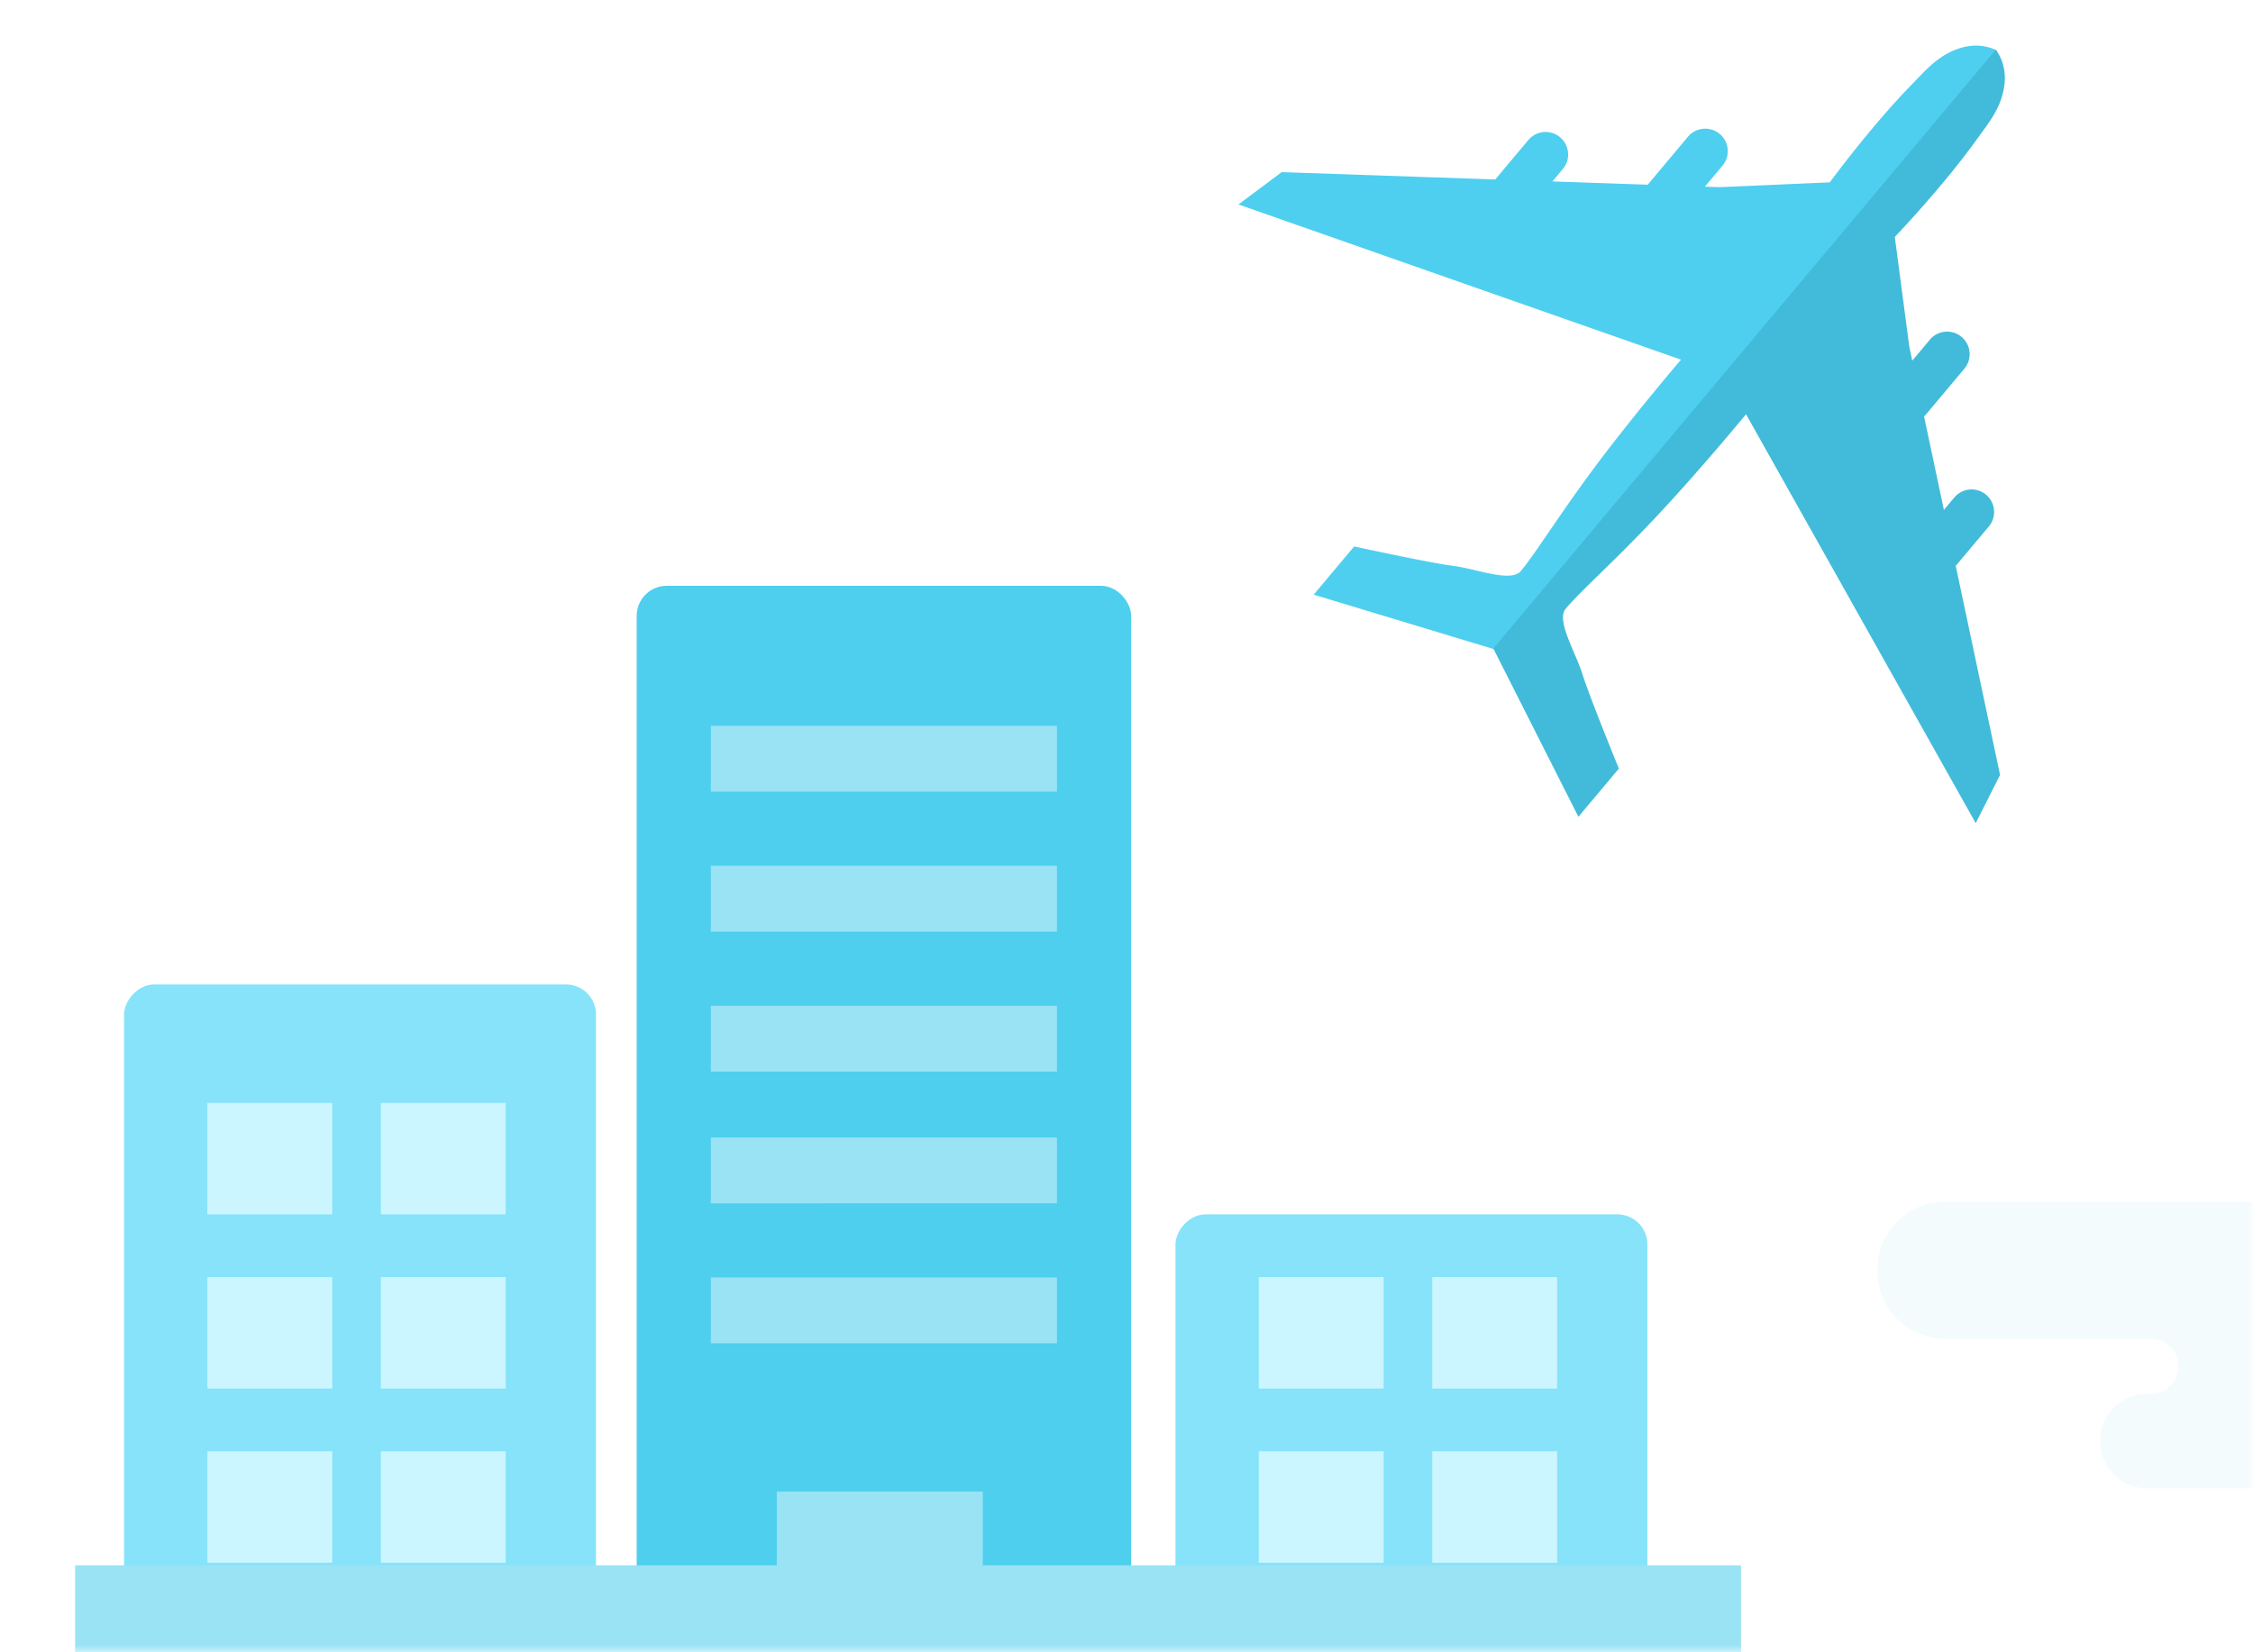 <svg width="150" height="110" viewBox="0 0 150 110" xmlns="http://www.w3.org/2000/svg" xmlns:xlink="http://www.w3.org/1999/xlink"><title>z-bg01</title><defs><path id="a" d="M0 0h640v517H0z"/><mask id="b" x="-1" y="-1" width="642" height="519"><path fill="#fff" d="M-1-1h642v519H-1z"/><use xlink:href="#a"/></mask><path id="c" d="M0 0h320v138H0z"/></defs><g fill="none" fill-rule="evenodd"><path fill="#F3F4F4" d="M-170-122h640v2501h-640z"/><g transform="translate(-170 -123)"><use fill="#FFF" xlink:href="#a"/><use stroke="#E6E8EA" mask="url(#b)" stroke-width="2" xlink:href="#a"/></g><g transform="translate(-170 -28)"><mask id="d" fill="#fff"><use xlink:href="#c"/></mask><use fill="#FFF" xlink:href="#c"/><g mask="url(#d)"><path d="M273.358 40.078l6.358.219c.034-.052.07-.102.111-.15l2.57-3.062a1.5 1.5 0 0 1 2.298 1.928l-1.187 1.414.948.033 7.367-.32s2.738-3.741 5.518-6.576c.886-.903 1.679-1.87 3.111-2.346 1.433-.476 2.48.139 2.48.139l-33.45 39.866-12.019-3.634 2.694-3.21s5.048 1.098 6.577 1.29c1.53.192 3.861 1.132 4.517.35 1.008-1.202 2.61-3.84 5.113-7.173 2.502-3.334 5.554-6.9 5.554-6.9l-29.465-10.334 2.88-2.153 14.218.489 2.217-2.643a1.5 1.5 0 0 1 2.298 1.928l-.708.845z" fill="#4ECFEF"/><path d="M299.42 61.947l-1.32-6.224c.046-.042.089-.087.13-.135l2.568-3.062a1.5 1.5 0 0 0-2.298-1.928l-1.186 1.413-.197-.927-.965-7.31s3.21-3.347 5.518-6.577c.736-1.03 1.55-1.978 1.77-3.471.221-1.494-.567-2.419-.567-2.419l-33.451 39.866 5.665 11.204 2.694-3.21s-1.958-4.78-2.413-6.253c-.455-1.473-1.785-3.606-1.128-4.388 1.008-1.201 3.327-3.237 6.176-6.28 2.848-3.044 5.831-6.668 5.831-6.668L301.539 82.8l1.62-3.21-2.95-13.917 2.218-2.642a1.5 1.5 0 0 0-2.298-1.928l-.709.844z" fill="#41BBD9"/><g transform="translate(175 67)"><rect fill="#4ECFEE" x="37.389" width="32.92" height="69.065" rx="2"/><path fill="#99E3F5" d="M42.327 9.318h23.044v4.385H42.327zM42.327 18.637h23.044v4.385H42.327zM42.327 27.955h23.044v4.385H42.327zM42.327 36.725h23.044v4.385H42.327zM42.327 46.044h23.044v4.385H42.327zM46.717 60.295h13.717v8.77H46.717z"/><g transform="translate(3 26)"><rect fill="#86E3F9" transform="matrix(-1 0 0 1 31.94 0)" x=".261" y=".539" width="31.419" height="42.67" rx="2"/><path fill="#CBF5FF" d="M5.805 8.424h8.317v7.421H5.805zM17.356 8.424h8.317v7.421h-8.317zM5.805 20.019h8.317v7.421H5.805zM17.356 20.019h8.317v7.421h-8.317zM5.805 31.614h8.317v7.421H5.805zM17.356 31.614h8.317v7.421h-8.317z"/></g><g transform="translate(73 41)"><rect fill="#86E3F9" transform="matrix(-1 0 0 1 31.94 0)" x=".261" y=".844" width="31.419" height="27.365" rx="2"/><path fill="#CBF5FF" d="M5.805 5.019h8.317v7.421H5.805zM17.356 5.019h8.317v7.421h-8.317zM5.805 16.614h8.317v7.421H5.805zM17.356 16.614h8.317v7.421h-8.317z"/></g><path fill="#99E3F5" d="M110.911 71.45H.001V65.21h110.91z"/></g></g><path d="M338.173 112.519c0-2.496-2.014-4.519-4.5-4.519H299.5c-2.485 0-4.5 2.023-4.5 4.519v.09c0 2.497 2.015 4.519 4.5 4.519h13.727c1.002 0 1.81.814 1.81 1.82 0 1.04-.808 1.855-1.81 1.855h-.299a3.102 3.102 0 0 0-3.095 3.109v.06a3.102 3.102 0 0 0 3.095 3.11h14.984a3.1 3.1 0 0 0 3.093-3.11v-.06a3.1 3.1 0 0 0-3.093-3.109c-1.05 0-1.86-.814-1.86-1.817 0-1.044.81-1.858 1.811-1.858h5.81c2.486 0 4.5-2.022 4.5-4.52v-.09z" fill-opacity=".25" fill="#5FC6DD" opacity=".553" mask="url(#d)"/></g></g></svg>